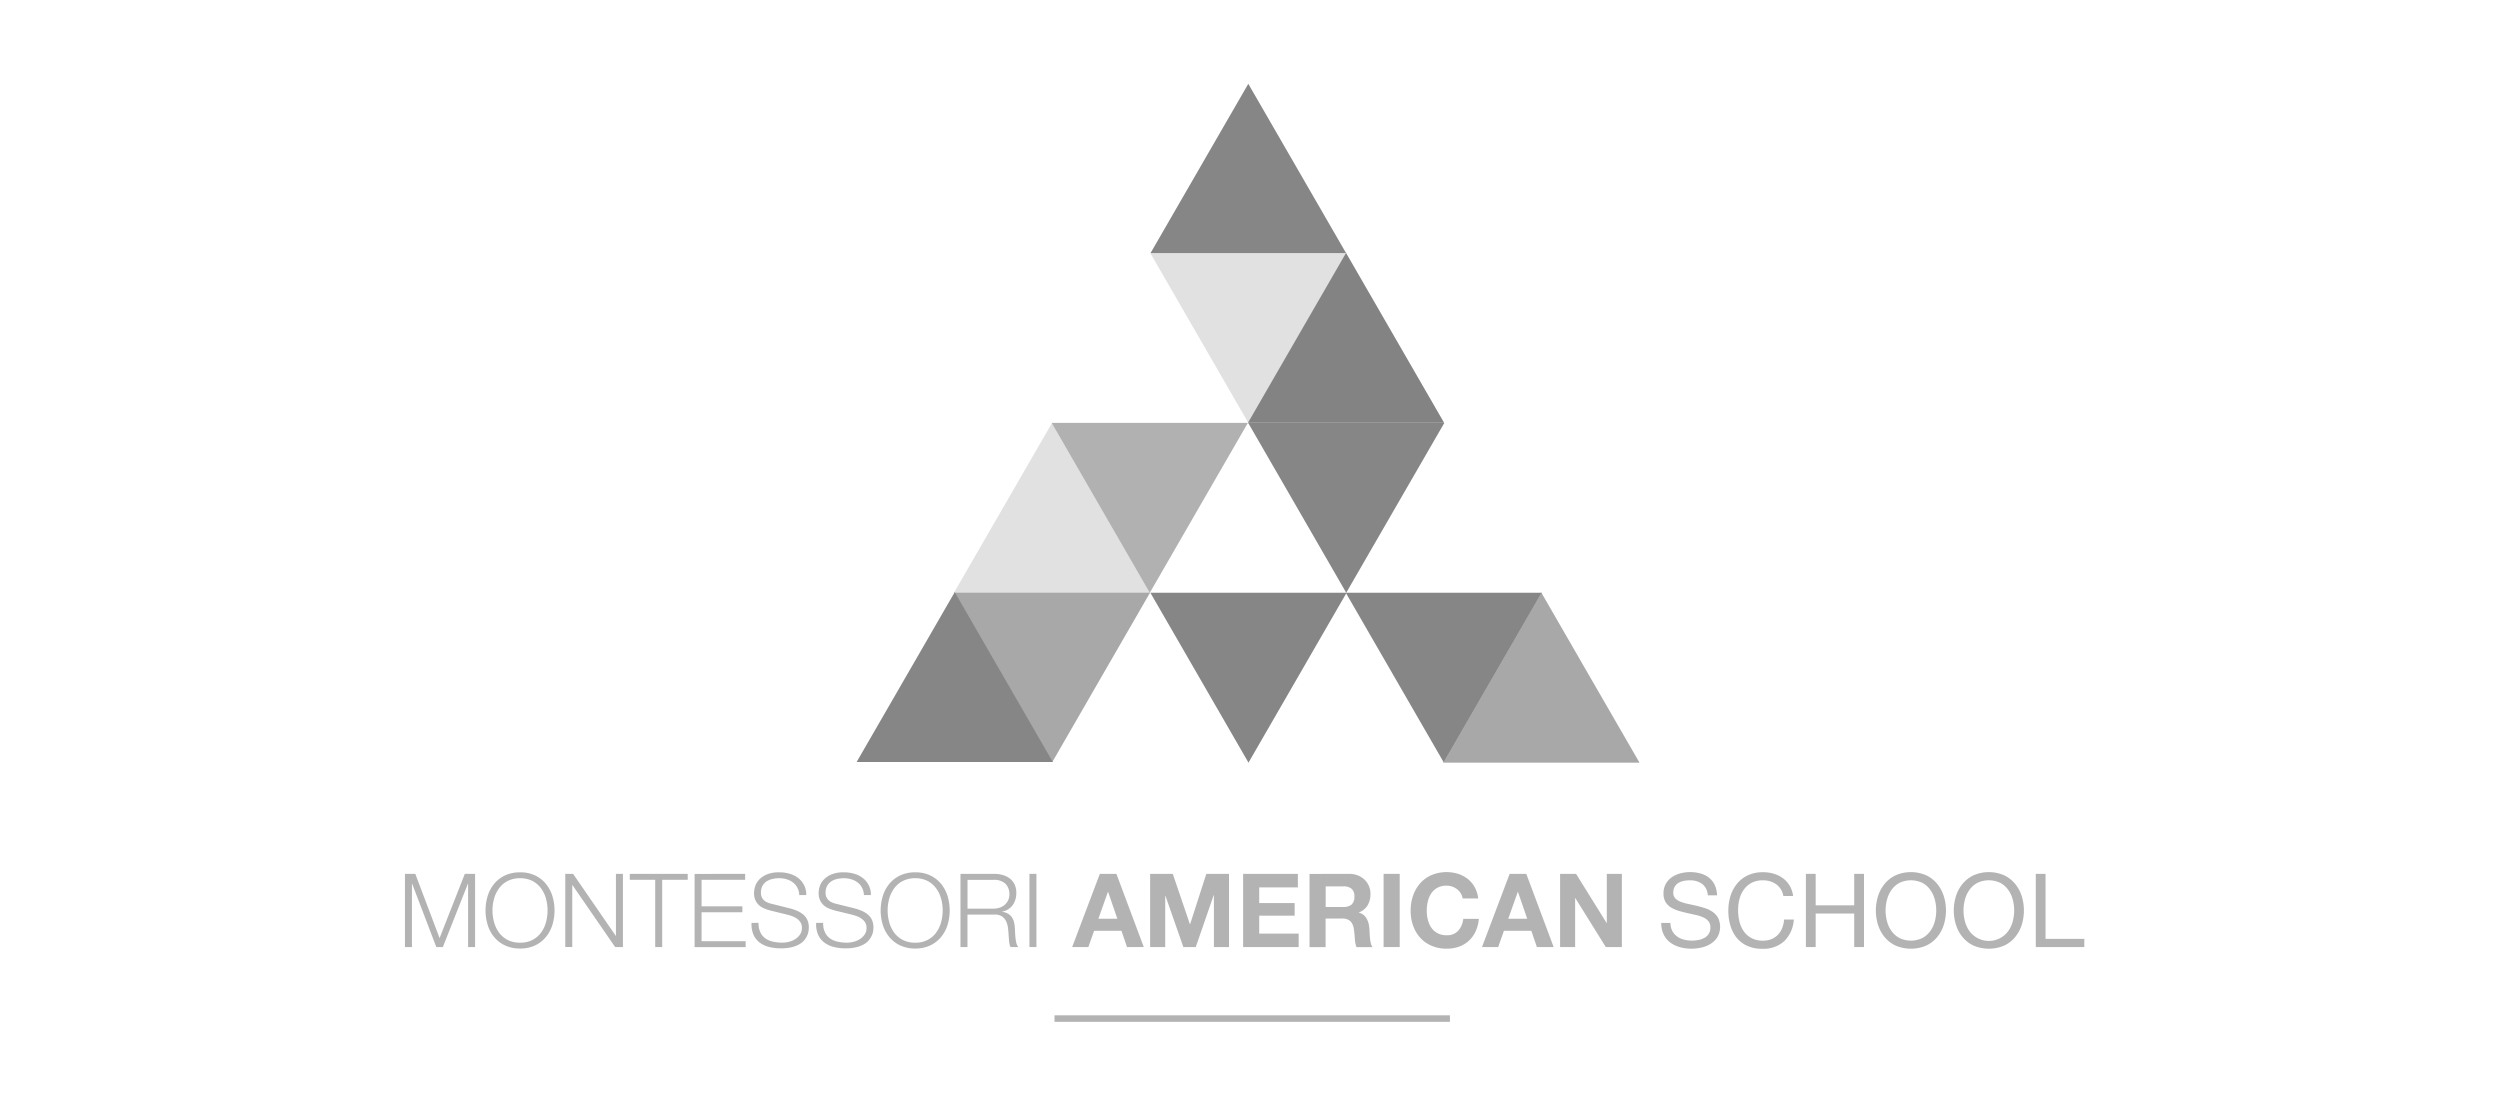 <svg xmlns="http://www.w3.org/2000/svg" xmlns:xlink="http://www.w3.org/1999/xlink" width="179" height="79" viewBox="0 0 179 79">
  <rect x="0" y="0" width="179" height="79" fill="#333333" stroke="none"/>
  <defs>
    <clipPath id="clip-Mesa_de_trabajo_10">
      <rect width="179" height="79"/>
    </clipPath>
  </defs>
  <g id="Mesa_de_trabajo_10" data-name="Mesa de trabajo – 10" clip-path="url(#clip-Mesa_de_trabajo_10)">
    <rect width="179" height="79" fill="#fff"/>
    <g id="Grupo_199" data-name="Grupo 199" transform="translate(-697.305 -474.791)">
      <path id="Trazado_2547" data-name="Trazado 2547" d="M826.734,579.465l-3.513-6.081L819.71,567.3h14.046l-3.512,6.083Z" transform="translate(-54.092 -50.099)" fill="#a8a8a8"/>
      <path id="Trazado_2548" data-name="Trazado 2548" d="M860.128,579.537l-3.511-6.081-3.512-6.083h14.046l-3.511,6.083Z" transform="translate(-73.432 -50.14)" fill="#868686"/>
      <path id="Trazado_2549" data-name="Trazado 2549" d="M893.371,579.537l-3.511-6.081-3.512-6.083H900.4l-3.513,6.083Z" transform="translate(-92.684 -50.14)" fill="#868686"/>
      <path id="Trazado_2550" data-name="Trazado 2550" d="M826.721,538.515l3.5,6.061,3.5,6.061h-14l3.5-6.061Z" transform="translate(-54.099 -33.429)" fill="#e1e1e1"/>
      <path id="Trazado_2551" data-name="Trazado 2551" d="M909.959,567.372l3.51,6.083,3.513,6.081H902.935l3.511-6.081Z" transform="translate(-102.289 -50.14)" fill="#a8a8a8"/>
      <path id="Trazado_2552" data-name="Trazado 2552" d="M843.334,550.644l-3.513-6.084-3.513-6.085h14.05l-3.514,6.085Z" transform="translate(-63.705 -33.406)" fill="#b1b1b1"/>
      <path id="Trazado_2553" data-name="Trazado 2553" d="M876.757,550.631l-3.51-6.082-3.513-6.083h14.049l-3.513,6.083Z" transform="translate(-83.062 -33.4)" fill="#868686"/>
      <path id="Trazado_2554" data-name="Trazado 2554" d="M860.1,521.726l-3.513-6.083-3.511-6.083h14.047l-3.512,6.083Z" transform="translate(-73.416 -16.661)" fill="#e1e1e1"/>
      <path id="Trazado_2555" data-name="Trazado 2555" d="M860.127,480.791l3.5,6.06,3.5,6.061h-14l3.5-6.061Z" transform="translate(-73.444 0)" fill="#868686"/>
      <g id="Grupo_198" data-name="Grupo 198" transform="translate(726.305 537.234)">
        <path id="Trazado_2556" data-name="Trazado 2556" d="M727.04,615.194l1.739,4.6,1.807-4.6h.735v5.241h-.5v-4.527h-.016l-1.792,4.527h-.469l-1.726-4.527H726.8v4.527h-.5v-5.241Z" transform="translate(-726.305 -615.069)" fill="#b3b3b3"/>
        <path id="Trazado_2557" data-name="Trazado 2557" d="M740.154,616.627a2.59,2.59,0,0,1,.462-.869,2.238,2.238,0,0,1,.774-.6,2.482,2.482,0,0,1,1.084-.224,2.457,2.457,0,0,1,1.078.224,2.245,2.245,0,0,1,.77.6,2.609,2.609,0,0,1,.464.869,3.559,3.559,0,0,1,0,2.072,2.538,2.538,0,0,1-.464.866,2.241,2.241,0,0,1-.77.6,2.459,2.459,0,0,1-1.078.224,2.484,2.484,0,0,1-1.084-.224,2.234,2.234,0,0,1-.774-.6,2.52,2.52,0,0,1-.462-.866,3.551,3.551,0,0,1,0-2.072Zm.458,1.878a2.287,2.287,0,0,0,.353.742,1.779,1.779,0,0,0,.612.524,1.883,1.883,0,0,0,.9.2,1.849,1.849,0,0,0,.89-.2,1.761,1.761,0,0,0,.609-.524,2.252,2.252,0,0,0,.354-.742,3.239,3.239,0,0,0,0-1.685,2.24,2.24,0,0,0-.354-.737,1.783,1.783,0,0,0-.609-.527,1.883,1.883,0,0,0-.89-.2,1.918,1.918,0,0,0-.9.2,1.8,1.8,0,0,0-.612.527,2.274,2.274,0,0,0-.353.737,3.149,3.149,0,0,0,0,1.685Z" transform="translate(-734.236 -614.918)" fill="#b3b3b3"/>
        <path id="Trazado_2558" data-name="Trazado 2558" d="M754.128,615.194l3.053,4.434h.015v-4.434h.5v5.241h-.558L754.084,616h-.015v4.433h-.5v-5.241Z" transform="translate(-742.095 -615.069)" fill="#b3b3b3"/>
        <path id="Trazado_2559" data-name="Trazado 2559" d="M768.688,615.194v.426h-1.828v4.814h-.5V615.62h-1.821v-.426Z" transform="translate(-748.447 -615.069)" fill="#b3b3b3"/>
        <path id="Trazado_2560" data-name="Trazado 2560" d="M779.184,615.194v.426h-3.12v1.9h2.922v.425h-2.922v2.071h3.157v.424h-3.656v-5.241Z" transform="translate(-754.832 -615.069)" fill="#b3b3b3"/>
        <path id="Trazado_2561" data-name="Trazado 2561" d="M785.9,619.235a1.075,1.075,0,0,0,.363.433,1.482,1.482,0,0,0,.547.231,3.059,3.059,0,0,0,.675.07,1.919,1.919,0,0,0,.448-.058,1.556,1.556,0,0,0,.451-.188,1.152,1.152,0,0,0,.35-.331.842.842,0,0,0,.139-.489.719.719,0,0,0-.1-.381.886.886,0,0,0-.256-.27,1.526,1.526,0,0,0-.35-.182,3.585,3.585,0,0,0-.374-.113l-1.167-.285a3.282,3.282,0,0,1-.444-.149,1.218,1.218,0,0,1-.378-.234,1.1,1.1,0,0,1-.261-.359,1.229,1.229,0,0,1-.1-.521,1.659,1.659,0,0,1,.074-.449,1.25,1.25,0,0,1,.274-.483,1.6,1.6,0,0,1,.555-.386,2.225,2.225,0,0,1,.9-.158,2.6,2.6,0,0,1,.74.1,1.819,1.819,0,0,1,.617.308,1.476,1.476,0,0,1,.58,1.219h-.5a1.2,1.2,0,0,0-.136-.525,1.153,1.153,0,0,0-.316-.374,1.36,1.36,0,0,0-.447-.228,1.832,1.832,0,0,0-.533-.077,2.17,2.17,0,0,0-.494.054,1.262,1.262,0,0,0-.42.176.912.912,0,0,0-.29.319,1,1,0,0,0-.11.491.774.774,0,0,0,.062.319.71.71,0,0,0,.172.232.948.948,0,0,0,.255.154,1.847,1.847,0,0,0,.305.094l1.275.318a3.552,3.552,0,0,1,.525.178,1.788,1.788,0,0,1,.434.264,1.138,1.138,0,0,1,.294.386,1.3,1.3,0,0,1,.107.551,1.976,1.976,0,0,1-.019.234,1.22,1.22,0,0,1-.088.312,1.6,1.6,0,0,1-.2.334,1.259,1.259,0,0,1-.353.3,2.043,2.043,0,0,1-.554.221,3.253,3.253,0,0,1-.793.084,3.368,3.368,0,0,1-.859-.106,1.865,1.865,0,0,1-.675-.327,1.442,1.442,0,0,1-.429-.564,1.861,1.861,0,0,1-.128-.83h.5A1.485,1.485,0,0,0,785.9,619.235Z" transform="translate(-760.455 -614.918)" fill="#b3b3b3"/>
        <path id="Trazado_2562" data-name="Trazado 2562" d="M796.887,619.235a1.118,1.118,0,0,0,.365.433,1.47,1.47,0,0,0,.546.231,3.074,3.074,0,0,0,.676.07,1.941,1.941,0,0,0,.449-.058,1.582,1.582,0,0,0,.451-.188,1.161,1.161,0,0,0,.348-.331.839.839,0,0,0,.139-.489.715.715,0,0,0-.1-.381.887.887,0,0,0-.256-.27,1.51,1.51,0,0,0-.348-.182,3.635,3.635,0,0,0-.375-.113l-1.166-.285a3.265,3.265,0,0,1-.444-.149,1.242,1.242,0,0,1-.379-.234,1.125,1.125,0,0,1-.261-.359,1.243,1.243,0,0,1-.1-.521,1.684,1.684,0,0,1,.072-.449,1.251,1.251,0,0,1,.276-.483,1.576,1.576,0,0,1,.555-.386,2.213,2.213,0,0,1,.9-.158,2.6,2.6,0,0,1,.74.1,1.812,1.812,0,0,1,.618.308,1.493,1.493,0,0,1,.581,1.219h-.5a1.212,1.212,0,0,0-.134-.525,1.174,1.174,0,0,0-.317-.374,1.356,1.356,0,0,0-.447-.228,1.83,1.83,0,0,0-.532-.077,2.164,2.164,0,0,0-.495.054,1.24,1.24,0,0,0-.419.176.926.926,0,0,0-.29.319.991.991,0,0,0-.11.491.748.748,0,0,0,.062.319.665.665,0,0,0,.173.232.915.915,0,0,0,.253.154,1.86,1.86,0,0,0,.3.094l1.279.318a3.583,3.583,0,0,1,.524.178,1.728,1.728,0,0,1,.433.264,1.088,1.088,0,0,1,.294.386,1.264,1.264,0,0,1,.108.551,2.273,2.273,0,0,1-.018.234,1.178,1.178,0,0,1-.09.312,1.565,1.565,0,0,1-.2.334,1.25,1.25,0,0,1-.351.3,2.049,2.049,0,0,1-.555.221,3.251,3.251,0,0,1-.793.084,3.352,3.352,0,0,1-.858-.106,1.867,1.867,0,0,1-.676-.327,1.446,1.446,0,0,1-.429-.564,1.848,1.848,0,0,1-.129-.83h.5A1.485,1.485,0,0,0,796.887,619.235Z" transform="translate(-766.818 -614.918)" fill="#b3b3b3"/>
        <path id="Trazado_2563" data-name="Trazado 2563" d="M807.375,616.627a2.585,2.585,0,0,1,.464-.869,2.227,2.227,0,0,1,.774-.6,2.485,2.485,0,0,1,1.082-.224,2.455,2.455,0,0,1,1.08.224,2.239,2.239,0,0,1,.771.6,2.594,2.594,0,0,1,.463.869,3.549,3.549,0,0,1,0,2.072,2.524,2.524,0,0,1-.463.866,2.235,2.235,0,0,1-.771.6,2.457,2.457,0,0,1-1.08.224,2.486,2.486,0,0,1-1.082-.224,2.223,2.223,0,0,1-.774-.6,2.515,2.515,0,0,1-.464-.866,3.55,3.55,0,0,1,0-2.072Zm.458,1.878a2.309,2.309,0,0,0,.352.742,1.779,1.779,0,0,0,.614.524,1.871,1.871,0,0,0,.895.2,1.851,1.851,0,0,0,.893-.2,1.775,1.775,0,0,0,.609-.524,2.265,2.265,0,0,0,.352-.742,3.179,3.179,0,0,0,0-1.685,2.253,2.253,0,0,0-.352-.737,1.8,1.8,0,0,0-.609-.527,1.886,1.886,0,0,0-.893-.2,1.906,1.906,0,0,0-.895.2,1.8,1.8,0,0,0-.614.527,2.3,2.3,0,0,0-.352.737,3.189,3.189,0,0,0,0,1.685Z" transform="translate(-773.165 -614.918)" fill="#b3b3b3"/>
        <path id="Trazado_2564" data-name="Trazado 2564" d="M823.211,615.194a2.291,2.291,0,0,1,.614.081,1.467,1.467,0,0,1,.505.247,1.2,1.2,0,0,1,.345.425,1.377,1.377,0,0,1,.127.614,1.468,1.468,0,0,1-.256.866,1.179,1.179,0,0,1-.764.471v.014a1.148,1.148,0,0,1,.427.136.853.853,0,0,1,.275.253,1.076,1.076,0,0,1,.155.357,2.721,2.721,0,0,1,.062.438c.005.086.008.194.015.322s.015.255.029.385a2.44,2.44,0,0,0,.068.366.677.677,0,0,0,.13.268h-.55a.6.6,0,0,1-.07-.178,1.783,1.783,0,0,1-.037-.22c-.006-.076-.013-.15-.017-.224s-.011-.137-.015-.19c-.01-.186-.025-.372-.048-.554a1.511,1.511,0,0,0-.139-.494.853.853,0,0,0-.309-.348.934.934,0,0,0-.553-.118h-1.9v2.326h-.5v-5.241Zm-.037,2.491a1.346,1.346,0,0,0,.433-.07,1.072,1.072,0,0,0,.36-.2.984.984,0,0,0,.245-.319.964.964,0,0,0,.093-.43,1.024,1.024,0,0,0-.28-.762,1.156,1.156,0,0,0-.851-.279h-1.865v2.064Z" transform="translate(-781.034 -615.069)" fill="#b3b3b3"/>
        <path id="Trazado_2565" data-name="Trazado 2565" d="M833.031,615.194v5.241h-.5v-5.241Z" transform="translate(-787.822 -615.069)" fill="#b3b3b3"/>
        <path id="Trazado_2566" data-name="Trazado 2566" d="M842.968,615.194l1.96,5.241h-1.2l-.4-1.165h-1.958l-.411,1.165H839.8l1.982-5.241Zm.067,3.215-.661-1.922h-.015l-.683,1.922Z" transform="translate(-792.033 -615.069)" fill="#b3b3b3"/>
        <path id="Trazado_2567" data-name="Trazado 2567" d="M854.681,615.194l1.226,3.606h.014l1.162-3.606h1.623v5.241h-1.08v-3.714h-.016l-1.284,3.714h-.888l-1.285-3.676h-.014v3.676h-1.08v-5.241Z" transform="translate(-799.71 -615.069)" fill="#b3b3b3"/>
        <path id="Trazado_2568" data-name="Trazado 2568" d="M872.8,615.194v.968h-2.768v1.124h2.539v.9h-2.539v1.284h2.826v.968h-3.978v-5.241Z" transform="translate(-808.873 -615.069)" fill="#b3b3b3"/>
        <path id="Trazado_2569" data-name="Trazado 2569" d="M883.01,615.194a1.687,1.687,0,0,1,.635.114,1.464,1.464,0,0,1,.485.312,1.345,1.345,0,0,1,.308.458,1.474,1.474,0,0,1,.107.563,1.56,1.56,0,0,1-.2.8,1.214,1.214,0,0,1-.635.514v.014a.892.892,0,0,1,.354.18.962.962,0,0,1,.226.287,1.317,1.317,0,0,1,.131.364,3.572,3.572,0,0,1,.053.4c0,.084.01.181.014.294s.015.226.027.344a2.243,2.243,0,0,0,.059.334.729.729,0,0,0,.122.268h-1.153a2.032,2.032,0,0,1-.117-.592c-.014-.23-.037-.452-.066-.663a1.045,1.045,0,0,0-.25-.6.857.857,0,0,0-.625-.191h-1.152v2.046h-1.152v-5.241Zm-.41,2.371a.877.877,0,0,0,.594-.175.729.729,0,0,0,.2-.572.7.7,0,0,0-.2-.555.877.877,0,0,0-.594-.173h-1.263v1.475Z" transform="translate(-815.419 -615.069)" fill="#b3b3b3"/>
        <path id="Trazado_2570" data-name="Trazado 2570" d="M893.929,615.194v5.241h-1.154v-5.241Z" transform="translate(-822.71 -615.069)" fill="#b3b3b3"/>
        <path id="Trazado_2571" data-name="Trazado 2571" d="M900.97,616.421a1.136,1.136,0,0,0-.257-.29,1.2,1.2,0,0,0-.348-.194,1.174,1.174,0,0,0-.407-.07,1.339,1.339,0,0,0-.661.151,1.236,1.236,0,0,0-.441.4,1.717,1.717,0,0,0-.245.577,2.8,2.8,0,0,0-.078.668,2.6,2.6,0,0,0,.078.641,1.686,1.686,0,0,0,.245.563,1.256,1.256,0,0,0,.441.4,1.338,1.338,0,0,0,.661.151,1.069,1.069,0,0,0,.826-.322,1.5,1.5,0,0,0,.362-.852h1.117a2.682,2.682,0,0,1-.228.888,2.1,2.1,0,0,1-.483.676,2.077,2.077,0,0,1-.706.425,2.577,2.577,0,0,1-.888.146,2.645,2.645,0,0,1-1.083-.21,2.3,2.3,0,0,1-.812-.575,2.551,2.551,0,0,1-.507-.863,3.15,3.15,0,0,1-.176-1.067,3.245,3.245,0,0,1,.176-1.09,2.632,2.632,0,0,1,.507-.877,2.3,2.3,0,0,1,.812-.587,2.8,2.8,0,0,1,1.9-.089,2.241,2.241,0,0,1,.69.364,1.949,1.949,0,0,1,.5.592,2.1,2.1,0,0,1,.25.807H901.1A.948.948,0,0,0,900.97,616.421Z" transform="translate(-825.377 -614.897)" fill="#b3b3b3"/>
        <path id="Trazado_2572" data-name="Trazado 2572" d="M912.7,615.194l1.96,5.241h-1.2l-.4-1.165h-1.961l-.411,1.165h-1.16l1.981-5.241Zm.067,3.215-.662-1.922h-.014l-.683,1.922Z" transform="translate(-832.418 -615.069)" fill="#b3b3b3"/>
        <path id="Trazado_2573" data-name="Trazado 2573" d="M923.943,615.194l2.187,3.517h.014v-3.517h1.079v5.241h-1.152l-2.181-3.507h-.014v3.507H922.8v-5.241Z" transform="translate(-840.097 -615.069)" fill="#b3b3b3"/>
        <path id="Trazado_2574" data-name="Trazado 2574" d="M942.937,615.738a1.484,1.484,0,0,0-.892-.253,2.158,2.158,0,0,0-.433.044,1.166,1.166,0,0,0-.377.146.773.773,0,0,0-.264.275.849.849,0,0,0-.1.429.548.548,0,0,0,.143.393,1.038,1.038,0,0,0,.381.245,3.147,3.147,0,0,0,.54.159q.3.062.614.136c.208.05.412.107.614.173a1.989,1.989,0,0,1,.538.268,1.277,1.277,0,0,1,.382.426,1.5,1.5,0,0,1-.044,1.36,1.511,1.511,0,0,1-.482.485,2.008,2.008,0,0,1-.656.271,3.092,3.092,0,0,1-.724.085,3.055,3.055,0,0,1-.833-.109,2.1,2.1,0,0,1-.691-.334,1.587,1.587,0,0,1-.469-.573,1.837,1.837,0,0,1-.173-.826h.661a1.18,1.18,0,0,0,.128.569,1.16,1.16,0,0,0,.338.392,1.38,1.38,0,0,0,.489.229,2.249,2.249,0,0,0,.572.073,2.583,2.583,0,0,0,.474-.044,1.353,1.353,0,0,0,.429-.152.84.84,0,0,0,.309-.288.859.859,0,0,0,.118-.471.656.656,0,0,0-.144-.439,1.028,1.028,0,0,0-.381-.275,2.78,2.78,0,0,0-.542-.173l-.612-.135c-.207-.047-.412-.1-.613-.161a2.277,2.277,0,0,1-.54-.242,1.167,1.167,0,0,1-.382-.39,1.15,1.15,0,0,1-.143-.6,1.388,1.388,0,0,1,.161-.686,1.42,1.42,0,0,1,.43-.477,1.926,1.926,0,0,1,.609-.279,2.666,2.666,0,0,1,.7-.093,2.716,2.716,0,0,1,.75.1,1.7,1.7,0,0,1,.606.3,1.459,1.459,0,0,1,.41.519,1.848,1.848,0,0,1,.165.745h-.66A1.1,1.1,0,0,0,942.937,615.738Z" transform="translate(-850.065 -614.897)" fill="#b3b3b3"/>
        <path id="Trazado_2575" data-name="Trazado 2575" d="M954.844,615.764a1.623,1.623,0,0,0-.952-.278,1.694,1.694,0,0,0-.8.176,1.584,1.584,0,0,0-.551.474,2.026,2.026,0,0,0-.32.68,2.991,2.991,0,0,0-.1.792,3.351,3.351,0,0,0,.1.848,2.006,2.006,0,0,0,.32.7,1.593,1.593,0,0,0,.554.474,1.725,1.725,0,0,0,.807.176,1.578,1.578,0,0,0,.613-.114,1.383,1.383,0,0,0,.463-.317,1.448,1.448,0,0,0,.3-.48,2.007,2.007,0,0,0,.132-.6h.7a2.385,2.385,0,0,1-.682,1.542,2.211,2.211,0,0,1-1.586.55,2.5,2.5,0,0,1-1.065-.21,2.088,2.088,0,0,1-.755-.575,2.482,2.482,0,0,1-.451-.867,3.708,3.708,0,0,1-.15-1.071,3.519,3.519,0,0,1,.161-1.077,2.606,2.606,0,0,1,.475-.877,2.227,2.227,0,0,1,.777-.59,2.53,2.53,0,0,1,1.068-.217,2.683,2.683,0,0,1,.777.111,2.048,2.048,0,0,1,.655.324,1.829,1.829,0,0,1,.478.531,1.958,1.958,0,0,1,.248.737h-.7A1.31,1.31,0,0,0,954.844,615.764Z" transform="translate(-856.672 -614.897)" fill="#b3b3b3"/>
        <path id="Trazado_2576" data-name="Trazado 2576" d="M965.321,615.194v2.254h2.76v-2.254h.7v5.241h-.7v-2.4h-2.76v2.4h-.7v-5.241Z" transform="translate(-864.319 -615.069)" fill="#b3b3b3"/>
        <path id="Trazado_2577" data-name="Trazado 2577" d="M976.676,616.612a2.6,2.6,0,0,1,.473-.876,2.285,2.285,0,0,1,.786-.611,2.735,2.735,0,0,1,2.187,0,2.282,2.282,0,0,1,.785.611,2.615,2.615,0,0,1,.474.876,3.449,3.449,0,0,1,0,2.063,2.594,2.594,0,0,1-.474.877,2.236,2.236,0,0,1-.785.606,2.787,2.787,0,0,1-2.187,0,2.239,2.239,0,0,1-.786-.606,2.579,2.579,0,0,1-.473-.877,3.441,3.441,0,0,1,0-2.063Zm.642,1.814a2.1,2.1,0,0,0,.324.694,1.66,1.66,0,0,0,.565.495,1.893,1.893,0,0,0,1.644,0,1.665,1.665,0,0,0,.565-.495,2.1,2.1,0,0,0,.323-.694,3.016,3.016,0,0,0,0-1.564,2.088,2.088,0,0,0-.323-.694,1.652,1.652,0,0,0-.565-.5,1.909,1.909,0,0,0-1.644,0,1.648,1.648,0,0,0-.565.5,2.081,2.081,0,0,0-.324.694,3.027,3.027,0,0,0,0,1.564Z" transform="translate(-871.207 -614.897)" fill="#b3b3b3"/>
        <path id="Trazado_2578" data-name="Trazado 2578" d="M989.932,616.612a2.61,2.61,0,0,1,.474-.876,2.279,2.279,0,0,1,.786-.611,2.737,2.737,0,0,1,2.188,0,2.285,2.285,0,0,1,.784.611,2.612,2.612,0,0,1,.475.876,3.477,3.477,0,0,1,0,2.063,2.591,2.591,0,0,1-.475.877,2.239,2.239,0,0,1-.784.606,2.789,2.789,0,0,1-2.188,0,2.234,2.234,0,0,1-.786-.606,2.59,2.59,0,0,1-.474-.877,3.469,3.469,0,0,1,0-2.063Zm.642,1.814a2.127,2.127,0,0,0,.323.694,1.719,1.719,0,0,0,2.775,0,2.111,2.111,0,0,0,.324-.694,3.013,3.013,0,0,0,0-1.564,2.1,2.1,0,0,0-.324-.694,1.648,1.648,0,0,0-.566-.5,1.907,1.907,0,0,0-1.643,0,1.658,1.658,0,0,0-.566.5,2.113,2.113,0,0,0-.323.694,3.028,3.028,0,0,0,0,1.564Z" transform="translate(-878.884 -614.897)" fill="#b3b3b3"/>
        <path id="Trazado_2579" data-name="Trazado 2579" d="M1004.425,615.194v4.655h2.775v.585h-3.473v-5.241Z" transform="translate(-886.964 -615.069)" fill="#b3b3b3"/>
      </g>
      <rect id="Rectángulo_55" data-name="Rectángulo 55" width="28.313" height="0.467" transform="translate(772.808 547.488)" fill="#b3b3b3"/>
      <path id="Trazado_2580" data-name="Trazado 2580" d="M876.724,509.56l3.511,6.082,3.512,6.083H869.7l3.511-6.083Z" transform="translate(-83.042 -16.661)" fill="#838383"/>
      <path id="Trazado_2581" data-name="Trazado 2581" d="M810.156,567.261l3.511,6.083,3.513,6.082H803.131l3.513-6.082Z" transform="translate(-44.491 -50.076)" fill="#868686"/>
    </g>
  </g>
</svg>
